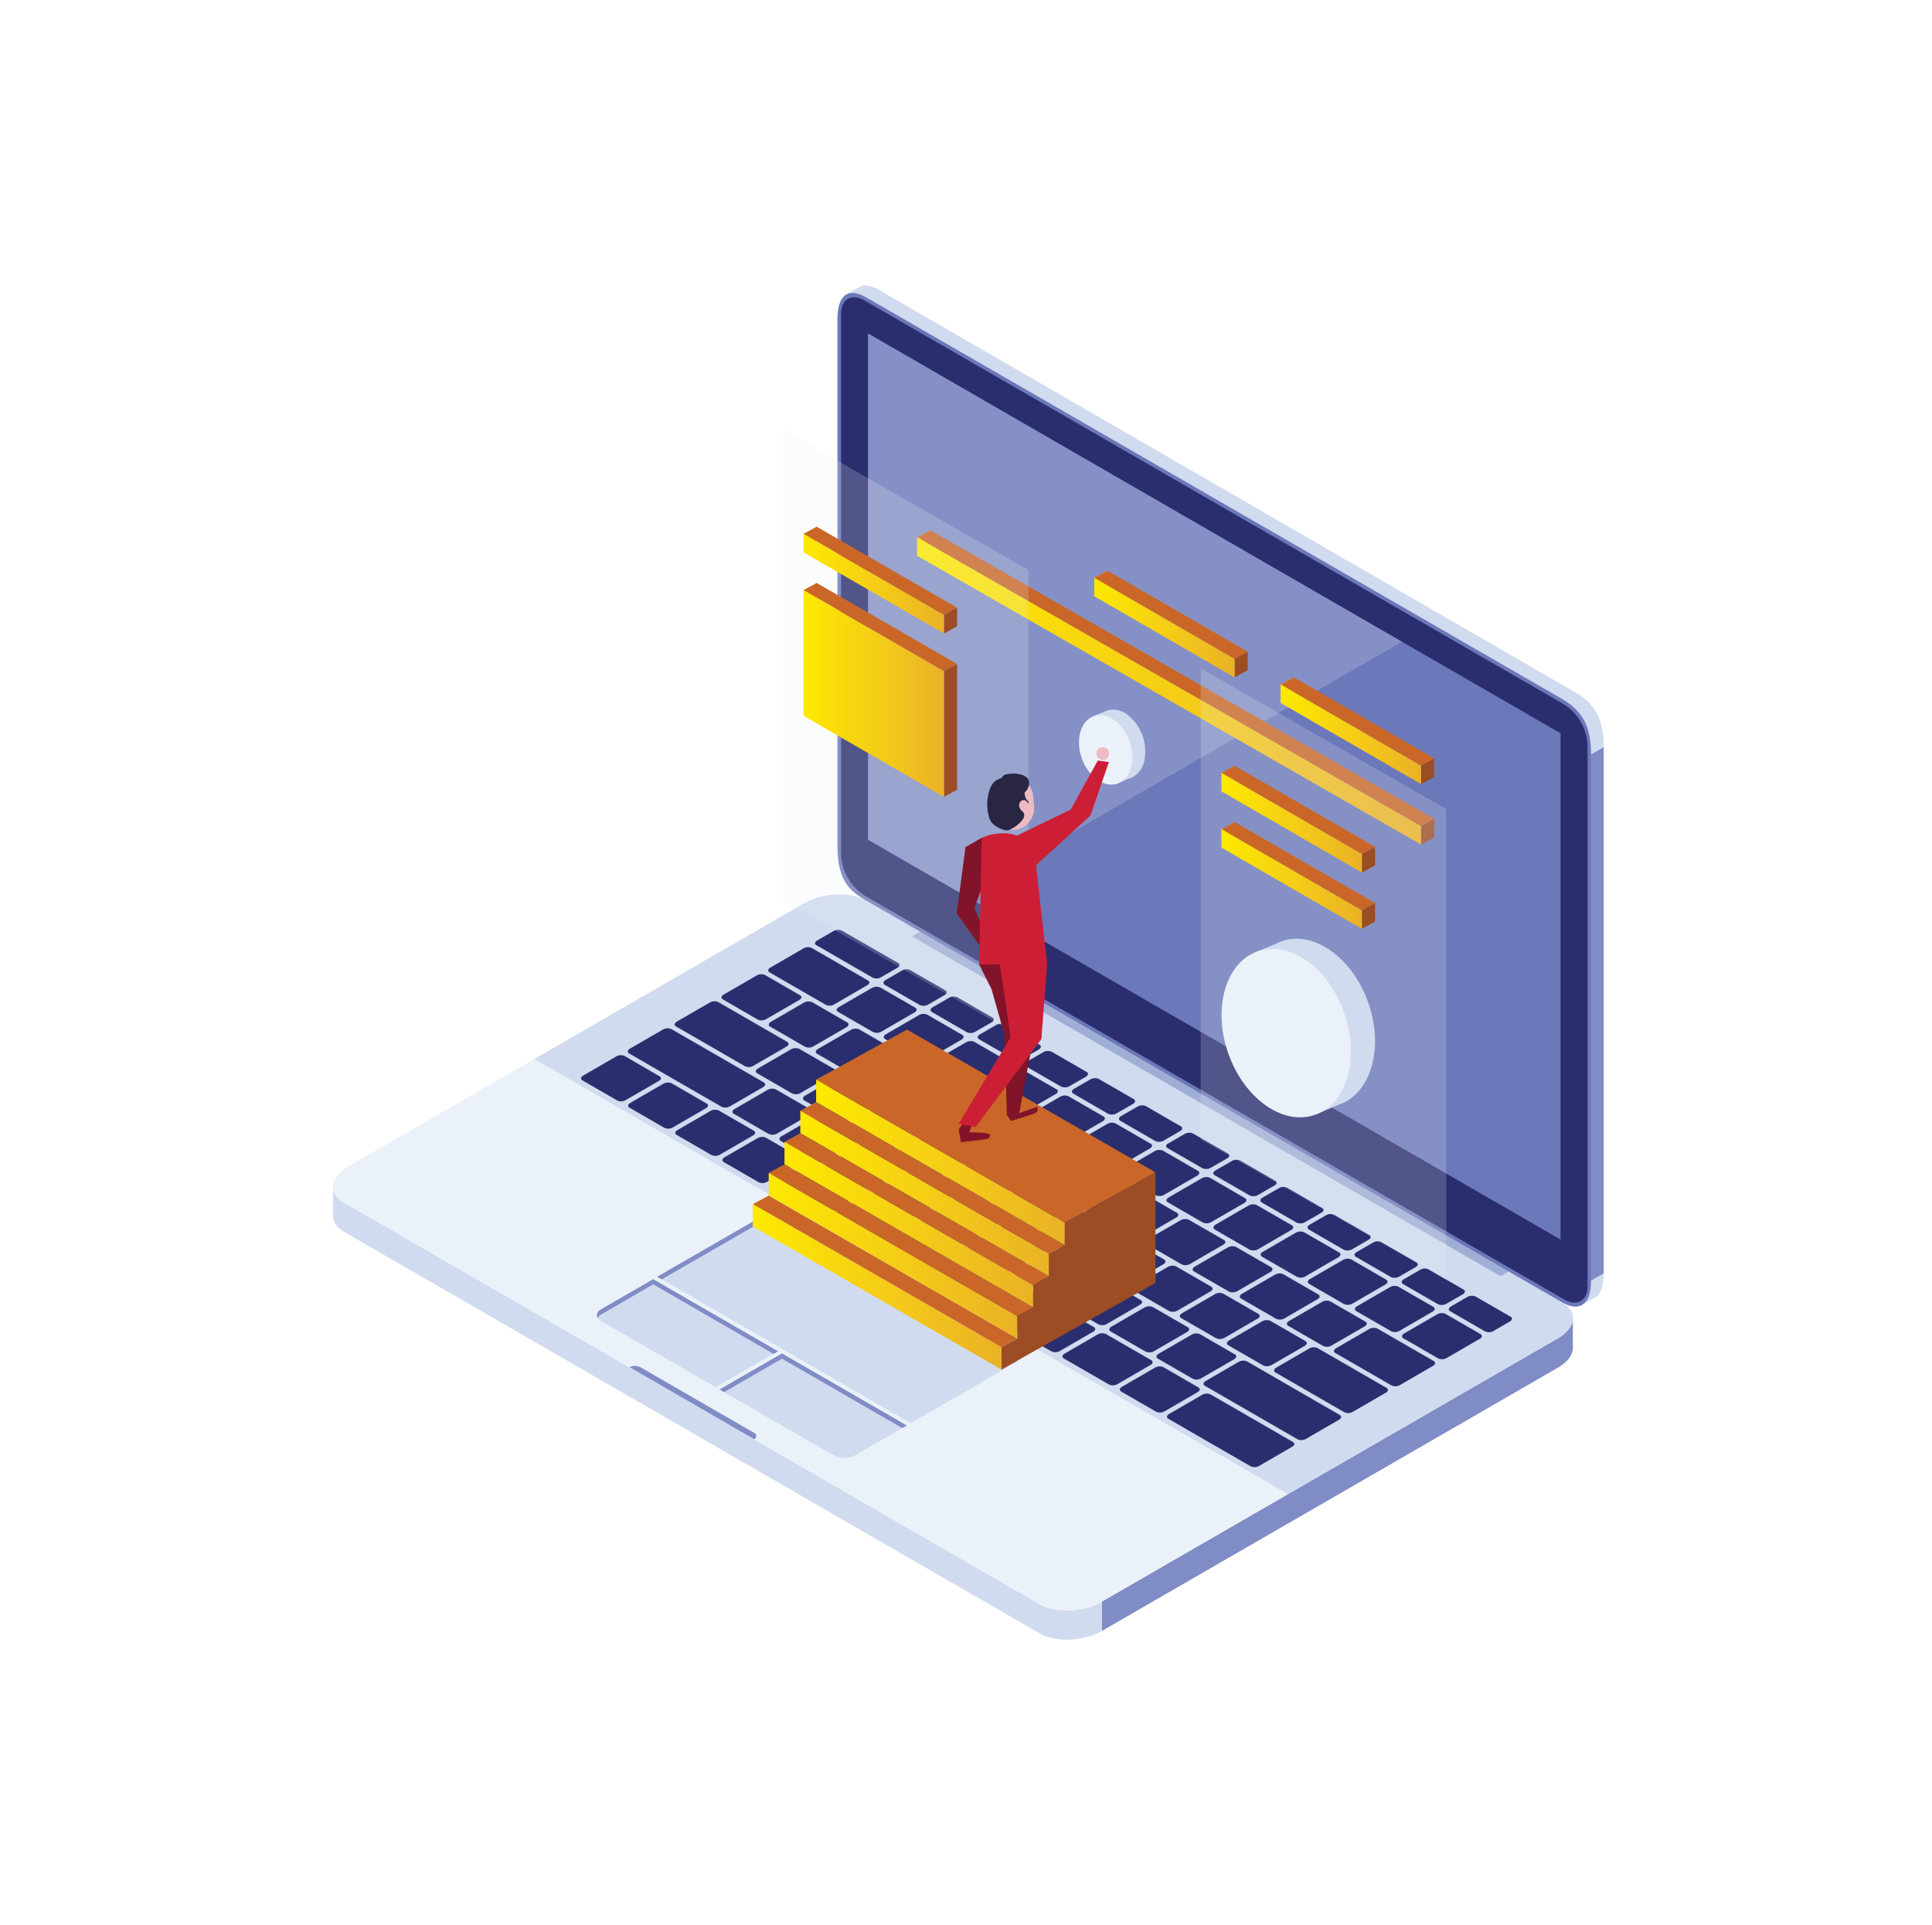 <svg id="Layer_1" data-name="Layer 1" xmlns="http://www.w3.org/2000/svg" xmlns:xlink="http://www.w3.org/1999/xlink" viewBox="0 0 523.23 521.42"><defs><style>.cls-1{fill:#d1dbef}.cls-2{fill:#808cc5}.cls-26,.cls-3{fill:#ebf1f9}.cls-4{fill:#2b2e6e}.cls-6{fill:#6b78b9}.cls-26{opacity:.2}.cls-8{fill:#9c4d23}.cls-11{fill:#ca6728}.cls-35{fill:#82142a}.cls-36{fill:#cc1f36}.cls-37{fill:#edbbc3}.cls-38{fill:#282642}</style><linearGradient id="linear-gradient" x1="-577.12" y1="328.02" x2="-572.84" y2="328.02" gradientTransform="matrix(-1 0 0 1 -368.92 0)" gradientUnits="userSpaceOnUse"><stop offset="0" stop-color="#eab226"/><stop offset=".43" stop-color="#f4ca19"/><stop offset=".98" stop-color="#fde800"/></linearGradient><linearGradient id="linear-gradient-2" x1="-640.13" y1="348.51" x2="-572.84" y2="348.51" xlink:href="#linear-gradient"/><linearGradient id="linear-gradient-3" x1="-581.41" y1="319.6" x2="-577.13" y2="319.6" xlink:href="#linear-gradient"/><linearGradient id="linear-gradient-4" x1="-644.42" y1="340.09" x2="-577.13" y2="340.09" xlink:href="#linear-gradient"/><linearGradient id="linear-gradient-5" x1="-585.7" y1="311.17" x2="-581.41" y2="311.17" xlink:href="#linear-gradient"/><linearGradient id="linear-gradient-6" x1="-648.7" y1="331.66" x2="-581.41" y2="331.66" xlink:href="#linear-gradient"/><linearGradient id="linear-gradient-7" x1="-589.99" y1="302.75" x2="-585.7" y2="302.75" xlink:href="#linear-gradient"/><linearGradient id="linear-gradient-8" x1="-652.99" y1="323.24" x2="-585.7" y2="323.24" xlink:href="#linear-gradient"/><linearGradient id="linear-gradient-9" x1="-594.28" y1="294.32" x2="-589.99" y2="294.32" xlink:href="#linear-gradient"/><linearGradient id="linear-gradient-10" x1="-657.28" y1="314.81" x2="-589.99" y2="314.81" xlink:href="#linear-gradient"/><linearGradient id="linear-gradient-11" x1="-616.86" y1="147.09" x2="-613.31" y2="147.09" gradientTransform="matrix(-1 0 0 1 -364.92 0)" xlink:href="#linear-gradient"/><linearGradient id="linear-gradient-12" x1="-749.78" y1="187.12" x2="-613.31" y2="187.12" gradientTransform="matrix(-1 0 0 1 -364.92 0)" xlink:href="#linear-gradient"/><linearGradient id="linear-gradient-13" x1="-664.83" y1="158.05" x2="-661.27" y2="158.05" gradientTransform="matrix(-1 0 0 1 -364.92 0)" xlink:href="#linear-gradient"/><linearGradient id="linear-gradient-14" x1="-699.27" y1="169.96" x2="-661.27" y2="169.96" gradientTransform="matrix(-1 0 0 1 -364.92 0)" xlink:href="#linear-gradient"/><linearGradient id="linear-gradient-15" x1="-715.33" y1="186.95" x2="-711.77" y2="186.95" gradientTransform="matrix(-1 0 0 1 -364.92 0)" xlink:href="#linear-gradient"/><linearGradient id="linear-gradient-16" x1="-749.78" y1="198.87" x2="-711.77" y2="198.87" gradientTransform="matrix(-1 0 0 1 -364.92 0)" xlink:href="#linear-gradient"/><linearGradient id="linear-gradient-17" x1="-586.11" y1="161.39" x2="-582.56" y2="161.39" gradientTransform="matrix(-1 0 0 1 -364.92 0)" xlink:href="#linear-gradient"/><linearGradient id="linear-gradient-18" x1="-620.56" y1="187.82" x2="-582.56" y2="187.82" gradientTransform="matrix(-1 0 0 1 -364.92 0)" xlink:href="#linear-gradient"/><linearGradient id="linear-gradient-19" x1="-586.11" y1="146.15" x2="-582.56" y2="146.15" gradientTransform="matrix(-1 0 0 1 -364.92 0)" xlink:href="#linear-gradient"/><linearGradient id="linear-gradient-20" x1="-620.56" y1="158.07" x2="-582.56" y2="158.07" gradientTransform="matrix(-1 0 0 1 -364.92 0)" xlink:href="#linear-gradient"/><linearGradient id="linear-gradient-21" x1="-699.3" y1="226.13" x2="-695.75" y2="226.13" gradientTransform="matrix(-1 0 0 1 -364.92 0)" xlink:href="#linear-gradient"/><linearGradient id="linear-gradient-22" x1="-733.75" y1="238.05" x2="-695.75" y2="238.05" gradientTransform="matrix(-1 0 0 1 -364.92 0)" xlink:href="#linear-gradient"/><linearGradient id="linear-gradient-23" x1="-699.3" y1="210.9" x2="-695.75" y2="210.9" gradientTransform="matrix(-1 0 0 1 -364.92 0)" xlink:href="#linear-gradient"/><linearGradient id="linear-gradient-24" x1="-733.75" y1="222.81" x2="-695.75" y2="222.81" gradientTransform="matrix(-1 0 0 1 -364.92 0)" xlink:href="#linear-gradient"/></defs><path class="cls-1" d="M430.91 346.82V204.31c0-8-2.62-11.91-7.83-15L234.63 80.55c-1.93-1.11-3.69-1.51-5-1s3.17-1.84 3.47-2c1.35-.51 3.09-.11 5 1l188.39 108.88c5.21 3 7.83 6.94 7.83 14.95V344.9c0 3.83-1.05 6-2.72 6.74l-2.84 1.59c1.33-.96 2.15-3.03 2.15-6.41zM298.45 441.69c-5 2.88-12.54 3.2-16.86.7L93.13 333.59c-1.94-1.13-2.89-2.63-2.91-4.2v-7.72a5.12 5.12 0 0 0 2.9 4l188.46 108.8c4.32 2.5 11.87 2.18 16.86-.7z"/><path class="cls-2" d="M298.45 433.73l123.42-71.25c2.54-1.47 3.92-3.31 4.1-5.1v7.2a4.45 4.45 0 0 1 0 .73v.05c-.19 1.78-1.57 3.62-4.1 5.07l-123.42 71.26z"/><path class="cls-3" d="M144.69 286.82l-50.35 29.07c-5 2.88-5.53 7.24-1.21 9.74l188.46 108.8c4.32 2.5 11.87 2.18 16.86-.7l50.36-29.07z"/><path class="cls-1" d="M348.81 404.66l73.06-42.18c5-2.89 5.54-7.25 1.21-9.74L234.63 243.93c-4.32-2.49-11.88-2.18-16.87.7l-73.07 42.19z"/><path class="cls-4" d="M380.08 362.46l9.43 5.44a2.52 2.52 0 0 0 2.25-.09l9-5.22c.67-.38.74-1 .17-1.3l-9.43-5.44a2.49 2.49 0 0 0-2.25.09l-9 5.22c-.67.38-.75.96-.17 1.3zM367.32 355.09l9.43 5.44a2.49 2.49 0 0 0 2.25-.09l9-5.22c.66-.38.73-1 .16-1.3l-9.43-5.44a2.52 2.52 0 0 0-2.25.09l-9 5.22c-.66.38-.74.97-.16 1.3zM354.56 347.72l9.43 5.45a2.49 2.49 0 0 0 2.25-.1l9-5.21c.66-.39.73-1 .16-1.3l-9.4-5.45a2.49 2.49 0 0 0-2.25.1l-9 5.21c-.69.39-.75.97-.19 1.3zM341.8 340.36l9.43 5.44a2.52 2.52 0 0 0 2.25-.09l9-5.22c.66-.38.73-1 .16-1.3l-9.43-5.44a2.49 2.49 0 0 0-2.25.09l-9 5.22c-.66.38-.73.94-.16 1.3zM329 333l9.43 5.44a2.49 2.49 0 0 0 2.25-.09l9-5.22c.66-.38.74-1 .16-1.3l-9.43-5.44a2.52 2.52 0 0 0-2.25.09l-9 5.22c-.62.37-.69.96-.16 1.3zM316.28 325.62l9.43 5.45A2.49 2.49 0 0 0 328 331l9-5.21c.66-.39.74-1 .16-1.3l-9.43-5.49a2.49 2.49 0 0 0-2.25.1l-9 5.21c-.7.4-.77.98-.2 1.31zM303.52 318.26l9.48 5.44a2.52 2.52 0 0 0 2.25-.09l9-5.22c.66-.38.74-1 .16-1.3l-9.41-5.44a2.49 2.49 0 0 0-2.25.09l-9 5.22c-.75.38-.75.96-.23 1.3zM290.76 310.89l9.43 5.44a2.49 2.49 0 0 0 2.25-.09l9-5.22c.67-.38.74-1 .16-1.29l-9.43-5.45a2.52 2.52 0 0 0-2.25.09l-9 5.22c-.66.41-.73.97-.16 1.3zM278 303.52l9.43 5.45a2.47 2.47 0 0 0 2.24-.1l9-5.21c.67-.39.74-1 .16-1.3l-9.43-5.45a2.5 2.5 0 0 0-2.25.1l-9 5.21c-.65.39-.72.97-.15 1.3zM265.25 296.16l9.43 5.44a2.52 2.52 0 0 0 2.25-.09l9-5.22c.67-.38.74-1 .16-1.3l-9.43-5.44a2.49 2.49 0 0 0-2.25.09l-9 5.22c-.67.38-.74.96-.16 1.3zM252.49 288.79l9.43 5.44a2.46 2.46 0 0 0 2.25-.09l9-5.22c.67-.38.74-1 .16-1.29l-9.43-5.45a2.52 2.52 0 0 0-2.25.09l-9 5.22c-.65.39-.74.97-.16 1.3zM239.73 281.42l9.43 5.45a2.5 2.5 0 0 0 2.25-.1l9-5.21c.67-.39.74-1 .16-1.3l-9.43-5.45a2.5 2.5 0 0 0-2.25.1l-9 5.21c-.67.39-.74.97-.16 1.3zM227 274.06l9.43 5.44a2.52 2.52 0 0 0 2.25-.09l9-5.22c.67-.38.74-1 .16-1.3l-9.43-5.44a2.5 2.5 0 0 0-2.24.09l-9 5.22c-.71.38-.78.96-.17 1.3zM208.44 263.36l15.2 8.77a2.46 2.46 0 0 0 2.25-.09l9-5.22c.67-.38.74-1 .17-1.29l-15.2-8.78a2.49 2.49 0 0 0-2.25.1l-9 5.21c-.67.39-.74.94-.17 1.3zM216.64 269.52l-9.43-5.45a2.49 2.49 0 0 0-2.25.1l-9 5.21c-.67.39-.74 1-.17 1.3l9.43 5.45a2.49 2.49 0 0 0 2.25-.1l9-5.21c.67-.39.75-.97.17-1.3zM229.4 276.88l-9.4-5.44a2.52 2.52 0 0 0-2.25.09l-9 5.22c-.66.38-.73 1-.16 1.3l9.43 5.44a2.49 2.49 0 0 0 2.25-.09l9-5.22c.63-.38.73-.96.13-1.3zM242.16 284.25l-9.43-5.44a2.49 2.49 0 0 0-2.25.09l-9 5.22c-.66.38-.73 1-.16 1.29l9.43 5.45a2.52 2.52 0 0 0 2.25-.09l9-5.22c.66-.38.74-.97.16-1.3zM254.92 291.62l-9.43-5.45a2.49 2.49 0 0 0-2.25.1l-9 5.21c-.66.39-.73 1-.16 1.3l9.43 5.45a2.49 2.49 0 0 0 2.25-.1l9-5.21c.66-.39.73-.92.16-1.3zM267.68 299l-9.43-5.44a2.52 2.52 0 0 0-2.25.09l-9 5.22c-.66.38-.74 1-.16 1.3l9.43 5.44a2.49 2.49 0 0 0 2.25-.09l9-5.22c.66-.4.73-.98.16-1.3zM280.44 306.35l-9.44-5.44a2.49 2.49 0 0 0-2.25.09l-9 5.22c-.66.38-.74 1-.16 1.29L269 313a2.52 2.52 0 0 0 2.25-.09l9-5.22c.69-.42.75-1.01.19-1.34zM293.2 313.72l-9.43-5.45a2.49 2.49 0 0 0-2.25.1l-9 5.21c-.66.39-.74 1-.16 1.3l9.43 5.45a2.49 2.49 0 0 0 2.25-.1l9-5.21c.66-.39.73-.97.16-1.3zM306 321.08l-9.43-5.44a2.52 2.52 0 0 0-2.25.09l-9 5.22c-.66.38-.74 1-.16 1.3l9.43 5.44a2.49 2.49 0 0 0 2.25-.09l9-5.22c.62-.38.69-.96.16-1.3zM318.71 328.45l-9.43-5.45a2.44 2.44 0 0 0-2.24.09l-9 5.22c-.67.38-.74 1-.16 1.29l9.43 5.45a2.52 2.52 0 0 0 2.25-.09l9-5.22c.66-.38.73-.96.15-1.29zM331.47 335.82l-9.47-5.45a2.5 2.5 0 0 0-2.25.1l-9 5.21c-.67.39-.74 1-.16 1.3l9.43 5.45a2.5 2.5 0 0 0 2.25-.1l9-5.21c.73-.39.78-.97.2-1.3zM344.23 343.18l-9.43-5.44a2.52 2.52 0 0 0-2.25.09l-9 5.22c-.67.38-.74 1-.16 1.3l9.43 5.44a2.52 2.52 0 0 0 2.25-.09l9-5.22c.67-.38.74-.96.16-1.3zM357 350.55l-9.43-5.44a2.46 2.46 0 0 0-2.25.09l-9 5.22c-.67.38-.74 1-.16 1.29l9.43 5.45a2.52 2.52 0 0 0 2.25-.09l9-5.22c.66-.39.73-.97.16-1.3zM369.75 357.92l-9.43-5.45a2.5 2.5 0 0 0-2.25.1l-9 5.21c-.67.39-.74 1-.16 1.3l9.43 5.45a2.5 2.5 0 0 0 2.25-.1l9-5.21c.67-.39.74-.97.16-1.3zM388.28 368.61l-15.2-8.77a2.52 2.52 0 0 0-2.25.09l-9 5.22c-.67.38-.74 1-.16 1.3l15.19 8.77a2.52 2.52 0 0 0 2.25-.09l9-5.22c.67-.38.74-.97.17-1.3zM213.17 282.16l-18.64-10.77a2.49 2.49 0 0 0-2.25.1l-9 5.21c-.67.39-.74 1-.17 1.3l18.64 10.76a2.46 2.46 0 0 0 2.25-.09l9-5.22c.67-.38.75-.96.17-1.29zM375.49 375.87l-18.64-10.76a2.52 2.52 0 0 0-2.25.09l-9 5.22c-.67.38-.74 1-.16 1.3l18.64 10.76a2.52 2.52 0 0 0 2.25-.09l9-5.22c.67-.38.74-.96.16-1.3zM225.93 289.52l-9.43-5.44a2.52 2.52 0 0 0-2.25.09l-9 5.22c-.67.38-.74 1-.17 1.3l9.43 5.44a2.52 2.52 0 0 0 2.25-.09l9-5.22c.67-.38.75-.96.17-1.3zM238.69 296.89l-9.43-5.45a2.49 2.49 0 0 0-2.25.1l-9 5.21c-.66.39-.73 1-.16 1.3l9.43 5.45a2.49 2.49 0 0 0 2.25-.1l9-5.21c.66-.39.74-.97.16-1.3zM251.45 304.26l-9.45-5.45a2.52 2.52 0 0 0-2.25.09l-9 5.22c-.66.39-.73 1-.16 1.3l9.43 5.44a2.49 2.49 0 0 0 2.25-.09l9-5.22c.73-.38.73-.96.18-1.29zM264.21 311.62l-9.43-5.44a2.49 2.49 0 0 0-2.25.09l-9 5.22c-.66.38-.73 1-.16 1.3l9.43 5.44a2.52 2.52 0 0 0 2.25-.09l9-5.22c.66-.38.73-.92.16-1.3zM277 319l-9.43-5.45a2.49 2.49 0 0 0-2.25.1l-9 5.21c-.66.39-.74 1-.16 1.3l9.43 5.45a2.49 2.49 0 0 0 2.25-.1l9-5.21c.63-.4.7-.98.16-1.3zM289.73 326.36l-9.43-5.45a2.52 2.52 0 0 0-2.25.09l-9 5.22c-.66.38-.74 1-.16 1.3l9.43 5.44a2.49 2.49 0 0 0 2.25-.09l9-5.22c.66-.38.73-.96.16-1.29zM302.49 333.72l-9.43-5.44a2.49 2.49 0 0 0-2.25.09l-9 5.22c-.66.38-.74 1-.16 1.3l9.43 5.44a2.52 2.52 0 0 0 2.25-.09l9-5.22c.67-.38.73-.97.16-1.3zM315.24 341.09l-9.43-5.45a2.47 2.47 0 0 0-2.24.1l-9 5.21c-.67.39-.74 1-.16 1.3l9.43 5.45a2.49 2.49 0 0 0 2.25-.1l9-5.21c.66-.39.73-.97.15-1.3zM328 348.46l-9.43-5.46a2.5 2.5 0 0 0-2.24.09l-9 5.22c-.67.38-.74 1-.16 1.3l9.43 5.44a2.49 2.49 0 0 0 2.25-.09l9-5.22c.66-.37.73-.95.15-1.28zM340.76 355.82l-9.43-5.44a2.49 2.49 0 0 0-2.25.09l-9 5.22c-.67.38-.74 1-.16 1.3l9.43 5.44a2.52 2.52 0 0 0 2.25-.09l9-5.22c.67-.38.74-.97.16-1.3zM353.52 363.19l-9.43-5.45a2.5 2.5 0 0 0-2.25.1l-9 5.21c-.67.39-.74 1-.16 1.3l9.43 5.45a2.5 2.5 0 0 0 2.25-.1l9-5.21c.64-.39.74-.97.16-1.3zM206.83 293.13l-25-14.42a2.49 2.49 0 0 0-2.25.1l-9 5.21c-.67.39-.74 1-.17 1.3l25 14.42a2.52 2.52 0 0 0 2.25-.09l9-5.22c.67-.38.74-.96.17-1.3zM219.58 300.5l-9.43-5.44a2.44 2.44 0 0 0-2.24.09l-9 5.22c-.67.38-.74 1-.16 1.29l9.43 5.45a2.52 2.52 0 0 0 2.25-.09l9-5.22c.66-.39.73-.97.15-1.3zM232.34 307.87l-9.43-5.45a2.5 2.5 0 0 0-2.25.1l-9 5.21c-.67.39-.74 1-.16 1.3l9.43 5.44a2.46 2.46 0 0 0 2.25-.09l9-5.21c.67-.39.74-.97.16-1.3zM245.1 315.23l-9.43-5.44a2.52 2.52 0 0 0-2.25.09l-9 5.22c-.67.38-.74 1-.16 1.3l9.43 5.44a2.52 2.52 0 0 0 2.25-.09l9-5.22c.67-.38.74-.96.16-1.3zM257.86 322.6l-9.43-5.44a2.46 2.46 0 0 0-2.25.09l-9 5.21c-.67.39-.74 1-.16 1.3l9.43 5.45a2.5 2.5 0 0 0 2.25-.1l9-5.21c.67-.39.74-.97.16-1.3zM270.62 330l-9.43-5.45a2.49 2.49 0 0 0-2.25.1l-9 5.21c-.67.39-.74 1-.16 1.3l9.43 5.44a2.44 2.44 0 0 0 2.24-.09l9-5.22c.68-.41.75-.99.17-1.29zM283.38 337.33l-9.38-5.44a2.52 2.52 0 0 0-2.25.09l-9 5.22c-.67.38-.74 1-.17 1.3l9.43 5.44a2.52 2.52 0 0 0 2.25-.09l9-5.22c.63-.38.74-.96.12-1.3zM296.14 344.7l-9.43-5.44a2.46 2.46 0 0 0-2.25.09l-9 5.21c-.67.39-.74 1-.17 1.3l9.43 5.45a2.49 2.49 0 0 0 2.25-.1l9-5.21c.67-.39.75-1 .17-1.3zM308.9 352.07l-9.43-5.45a2.52 2.52 0 0 0-2.25.09l-9 5.22c-.66.39-.73 1-.16 1.3l9.43 5.44a2.46 2.46 0 0 0 2.25-.09l9-5.22c.66-.36.74-.96.16-1.29zM321.66 359.43l-9.43-5.43a2.52 2.52 0 0 0-2.25.09l-9 5.22c-.66.38-.73 1-.16 1.3l9.43 5.44a2.52 2.52 0 0 0 2.25-.09l9-5.22c.66-.39.74-.97.16-1.31zM334.42 366.8l-9.42-5.45a2.49 2.49 0 0 0-2.25.1l-9 5.21c-.66.39-.73 1-.16 1.3l9.43 5.45a2.49 2.49 0 0 0 2.25-.1l9-5.21c.65-.39.73-.97.15-1.3zM362.81 383.19l-25.06-14.47a2.52 2.52 0 0 0-2.25.09l-9 5.22c-.66.39-.74 1-.16 1.3l25.07 14.47a2.52 2.52 0 0 0 2.25-.09l9-5.22c.66-.38.73-.96.15-1.3zM296.22 359.39l-60.47-34.91a2.46 2.46 0 0 0-2.25.09l-9 5.22c-.67.38-.74 1-.16 1.29L284.77 366a2.49 2.49 0 0 0 2.25-.1l9-5.21c.7-.39.78-.97.2-1.3zM216.88 313.58l-9.43-5.45a2.49 2.49 0 0 0-2.25.1l-9 5.21c-.66.39-.73 1-.16 1.3l9.43 5.45a2.49 2.49 0 0 0 2.25-.1l9-5.21c.66-.39.74-.97.16-1.3zM232.42 322.55l-12.21-7.05a2.52 2.52 0 0 0-2.25.09l-9 5.22c-.66.39-.73 1-.16 1.3l12.2 7.05a2.49 2.49 0 0 0 2.25-.09l9-5.22c.68-.38.75-.96.17-1.3zM315.09 370.28l9.43 5.45c.58.33.51.91-.16 1.3l-9 5.21a2.5 2.5 0 0 1-2.25.1l-9.43-5.45c-.58-.33-.51-.91.16-1.3l9-5.21a2.5 2.5 0 0 1 2.25-.1zM299.55 361.31l12.21 7.05c.58.33.51.92-.16 1.3l-9 5.22a2.52 2.52 0 0 1-2.25.09l-12.22-7.05c-.57-.34-.5-.92.16-1.3l9-5.22a2.52 2.52 0 0 1 2.26-.09zM178.6 291.48l-9.43-5.48a2.49 2.49 0 0 0-2.25.1l-9 5.21c-.67.39-.74 1-.16 1.3l9.43 5.45a2.47 2.47 0 0 0 2.24-.1l9-5.21c.68-.36.75-.94.17-1.27zM191.36 298.85l-9.43-5.45a2.52 2.52 0 0 0-2.25.09l-9 5.22c-.67.39-.74 1-.17 1.3l9.43 5.44a2.46 2.46 0 0 0 2.25-.09l9-5.22c.67-.38.75-.96.17-1.29zM204.12 306.21l-9.43-5.44a2.52 2.52 0 0 0-2.25.09l-9 5.22c-.67.38-.74 1-.17 1.3l9.43 5.44a2.52 2.52 0 0 0 2.25-.09l9-5.22c.67-.38.75-.96.17-1.3zM350.13 390.51l-22.28-12.86a2.52 2.52 0 0 0-2.25.09l-9 5.22c-.67.38-.74 1-.16 1.3l22.28 12.86a2.52 2.52 0 0 0 2.25-.09l9-5.22c.67-.38.74-.96.16-1.3zM392.76 355.13l9.43 5.45a2.52 2.52 0 0 0 2.25-.09l4.49-2.6c.67-.38.74-1 .16-1.3l-9.43-5.44a2.52 2.52 0 0 0-2.25.09l-4.49 2.6c-.66.38-.74.96-.16 1.29zM380 347.77l9.43 5.44a2.49 2.49 0 0 0 2.25-.09l4.49-2.59c.67-.39.74-1 .16-1.3l-9.43-5.45a2.5 2.5 0 0 0-2.25.1l-4.49 2.59c-.66.38-.74.97-.16 1.3zM367.24 340.4l9.43 5.45a2.49 2.49 0 0 0 2.25-.1l4.49-2.59c.67-.39.74-1 .16-1.3l-9.43-5.44a2.44 2.44 0 0 0-2.24.09l-4.5 2.59c-.66.39-.74.97-.16 1.3zM354.48 333l9.43 5.45a2.52 2.52 0 0 0 2.25-.09l4.49-2.6c.67-.38.74-1 .17-1.3l-9.43-5.44a2.52 2.52 0 0 0-2.25.09l-4.5 2.6c-.64.41-.73.99-.16 1.29zM341.72 325.67l9.43 5.44a2.49 2.49 0 0 0 2.25-.09l4.49-2.59c.67-.39.74-1 .17-1.3l-9.43-5.45a2.49 2.49 0 0 0-2.25.1l-4.5 2.59c-.66.38-.73.97-.16 1.3zM329 318.3l9.43 5.45a2.49 2.49 0 0 0 2.25-.1l4.5-2.59c.66-.39.73-1 .16-1.3l-9.43-5.44a2.49 2.49 0 0 0-2.25.09l-4.5 2.59c-.7.39-.77 1-.16 1.3zM316.2 310.94l9.43 5.44a2.52 2.52 0 0 0 2.25-.09l4.5-2.6c.66-.38.73-1 .16-1.3l-9.43-5.39a2.52 2.52 0 0 0-2.25.09l-4.49 2.6c-.67.31-.74.91-.17 1.25zM303.44 303.57l9.43 5.44a2.49 2.49 0 0 0 2.25-.09l4.5-2.59c.66-.39.73-1 .16-1.3l-9.43-5.45a2.49 2.49 0 0 0-2.25.1l-4.49 2.59c-.67.38-.74.97-.17 1.3zM290.69 296.2l9.43 5.45a2.47 2.47 0 0 0 2.24-.1l4.5-2.59c.66-.38.74-1 .16-1.3l-9.43-5.44a2.49 2.49 0 0 0-2.25.09l-4.49 2.59c-.67.39-.74.97-.16 1.3zM277.93 288.84l9.43 5.44a2.52 2.52 0 0 0 2.25-.09l4.49-2.6c.66-.38.74-1 .16-1.3l-9.43-5.44a2.52 2.52 0 0 0-2.25.09l-4.49 2.6c-.67.38-.74.96-.16 1.3zM265.17 281.47l9.43 5.44a2.49 2.49 0 0 0 2.25-.09l4.49-2.59c.66-.39.74-1 .16-1.3l-9.43-5.45a2.49 2.49 0 0 0-2.25.1l-4.49 2.59c-.67.38-.74.97-.16 1.3zM252.41 274.1l9.43 5.45a2.5 2.5 0 0 0 2.25-.1l4.49-2.59c.66-.38.74-1 .16-1.3l-9.43-5.44a2.49 2.49 0 0 0-2.25.09l-4.49 2.59c-.67.39-.74.97-.16 1.3zM239.65 266.74l9.43 5.44a2.52 2.52 0 0 0 2.25-.09l4.49-2.6c.67-.38.74-1 .16-1.3l-9.43-5.44a2.52 2.52 0 0 0-2.25.09l-4.49 2.6c-.67.38-.74.96-.16 1.3zM221.12 256l15.2 8.77a2.49 2.49 0 0 0 2.25-.09l4.49-2.59c.67-.39.74-1 .16-1.3L228 252.05a2.49 2.49 0 0 0-2.25.1l-4.5 2.59c-.63.39-.7.97-.13 1.26z"/><path class="cls-2" d="M173.47 370.3l30.74 17.75a.91.91 0 0 1 0 1.72l-33.71-19.48a3.27 3.27 0 0 1 2.97.01z"/><path fill="#9faed4" d="M247 253.59l159.35 92.01 2.18-1.26-159.35-92-2.18 1.25z"/><path class="cls-2" d="M430.91 204.31v142.51l3.41-1.97V202.34l-3.41 1.97z"/><path class="cls-6" d="M234.63 243.93l188.45 108.81c4.33 2.49 7.83 1.07 7.83-5.92V204.31c0-8-2.62-11.91-7.83-15L234.63 80.55c-4.32-2.5-7.83-1.39-7.83 5.92V229c0 9.29 3.1 12.22 7.83 14.93z"/><path class="cls-4" d="M234.11 81.37l189.49 109.4a14 14 0 0 1 6.34 10.92v146.62c0 4-2.84 5.63-6.34 3.61l-189.49-109.4a14 14 0 0 1-6.33-10.93V85c0-4 2.84-5.65 6.33-3.63z"/><path id="_Clipping_Path_" data-name="&lt;Clipping Path&gt;" class="cls-6" d="M422.63 335.7V198.59L235.08 90.31v137.12L422.63 335.7z"/><path opacity=".2" fill="#eef5fb" d="M260.99 242.38l118.7-68.58-144.61-83.49v137.12l25.91 14.95z"/><path class="cls-1" d="M178 345.79l26-15a6.23 6.23 0 0 1 5.64 0l63 36.39c1.56.9 1.57 2.35 0 3.25l-26 15zM211.78 366.56l33.8 19.51-14.09 8.13a6.21 6.21 0 0 1-5.63 0l-31-17.88zM210.7 365.93l-16.9 9.75-31-17.88c-1.56-.9-1.57-2.35 0-3.25l14.09-8.13z"/><path class="cls-2" d="M272.67 368.58l-63-36.39a6.23 6.23 0 0 0-5.64 0L179.2 346.5l-1.22-.71 26-15a6.23 6.23 0 0 1 5.64 0l63 36.39c1.1.63 1.41 1.54 1 2.34a2.53 2.53 0 0 0-.95-.94zM211.78 367.97l-15.67 9.05-1.23-.71 16.9-9.75 33.8 19.51-1.22.7-32.58-18.8zM176.9 347.83L162.81 356a2.46 2.46 0 0 0-.95.91c-.44-.79-.14-1.69.95-2.32l14.09-8.13 33.8 19.51-1.23.7z"/><path class="cls-8" d="M275.5 362.49l-4.29 2.36v6.06l4.29-2.35v-6.07z"/><path fill="url(#linear-gradient)" d="M208.21 323.81l-4.29 2.36v6.07l4.29-2.36v-6.07z"/><path fill="url(#linear-gradient-2)" d="M203.92 332.18l67.29 38.73v-6.06l-67.29-38.74v6.07z"/><path class="cls-11" d="M203.92 326.11l4.29-2.3 67.29 38.68-4.29 2.36-67.29-38.74z"/><path class="cls-8" d="M279.79 354.06l-4.29 2.36v6.07l4.29-2.36v-6.07z"/><path fill="url(#linear-gradient-3)" d="M212.5 315.38l-4.29 2.36v6.07l4.29-2.36v-6.07z"/><path fill="url(#linear-gradient-4)" d="M208.21 323.75l67.29 38.74v-6.07l-67.29-38.73v6.06z"/><path class="cls-11" d="M208.21 317.69l4.29-2.31 67.29 38.68-4.29 2.36-67.29-38.73z"/><path class="cls-8" d="M284.07 345.64l-4.28 2.36v6.06l4.28-2.35v-6.07z"/><path fill="url(#linear-gradient-5)" d="M216.78 306.96l-4.28 2.36v6.06l4.28-2.35v-6.07z"/><path fill="url(#linear-gradient-6)" d="M212.5 315.33l67.29 38.73V348l-67.29-38.74v6.07z"/><path class="cls-11" d="M212.5 309.26l4.28-2.3 67.29 38.68-4.28 2.36-67.29-38.74z"/><path class="cls-8" d="M288.36 337.21l-4.29 2.36v6.07l4.29-2.36v-6.07z"/><path fill="url(#linear-gradient-7)" d="M221.07 298.53l-4.29 2.36v6.07l4.29-2.36v-6.07z"/><path fill="url(#linear-gradient-8)" d="M216.78 306.9l67.29 38.74v-6.07l-67.29-38.73v6.06z"/><path class="cls-11" d="M216.78 300.84l4.29-2.31 67.29 38.68-4.29 2.36-67.29-38.73z"/><path class="cls-8" d="M292.65 328.79l-4.29 2.35v6.07l4.29-2.35v-6.07z"/><path fill="url(#linear-gradient-9)" d="M225.36 290.11l-4.29 2.36v6.06l4.29-2.35v-6.07z"/><path fill="url(#linear-gradient-10)" d="M221.07 298.48l67.29 38.73v-6.07l-67.29-38.73v6.07z"/><path class="cls-11" d="M221.07 292.41l24.56-13.57 67.29 38.67-24.56 13.63-67.29-38.73z"/><path class="cls-8" d="M312.92 317.43v30.03l-41.71 23.45 2.14-4.21 2.93-5.54 15.11-30.02 1.26-2.35 20.27-11.36zM388.41 221.76l-3.55 1.96v5.02l3.55-1.95v-5.03z"/><path fill="url(#linear-gradient-11)" d="M251.94 143.6l-3.55 1.95v5.03l3.55-1.95v-5.03z"/><path fill="url(#linear-gradient-12)" d="M248.39 150.53l136.47 78.21v-5.02L248.39 145.5v5.03z"/><path class="cls-11" d="M248.39 145.5l3.55-1.9 136.47 78.16-3.55 1.96-136.47-78.22z"/><path class="cls-8" d="M337.91 176.48l-3.55 1.95v5.03l3.55-1.95v-5.03z"/><path fill="url(#linear-gradient-13)" d="M299.91 154.56l-3.55 1.95v5.03l3.55-1.95v-5.03z"/><path fill="url(#linear-gradient-14)" d="M296.36 161.49l38 21.97v-5.03l-38-21.96v5.02z"/><path class="cls-11" d="M296.36 156.47l3.55-1.91 38 21.92-3.55 1.95-38-21.96z"/><path class="cls-8" d="M388.41 205.38l-3.55 1.95v5.03l3.55-1.95v-5.03z"/><path fill="url(#linear-gradient-15)" d="M350.41 183.46l-3.55 1.95v5.03l3.55-1.95v-5.03z"/><path fill="url(#linear-gradient-16)" d="M346.86 190.4l38 21.96v-5.03l-38-21.96v5.03z"/><path class="cls-11" d="M346.86 185.37l3.55-1.91 38 21.92-3.55 1.95-38-21.96z"/><path class="cls-26" d="M212 243.83l66.51 38.08V154.38L212 116.3v127.53z"/><path class="cls-8" d="M259.2 179.82l-3.55 1.95v34.07l3.55-1.96v-34.06z"/><path fill="url(#linear-gradient-17)" d="M221.2 157.9l-3.56 1.95v5.03l3.56-1.95v-5.03z"/><path fill="url(#linear-gradient-18)" d="M217.64 193.87l38.01 21.97v-34.07l-38.01-21.96v34.06z"/><path class="cls-11" d="M217.64 159.81l3.56-1.91 38 21.92-3.55 1.95-38.01-21.96z"/><path class="cls-8" d="M259.2 164.58l-3.55 1.96v5.03l3.55-1.96v-5.03z"/><path fill="url(#linear-gradient-19)" d="M221.2 142.66l-3.56 1.96v5.03l3.56-1.96v-5.03z"/><path fill="url(#linear-gradient-20)" d="M217.64 149.6l38.01 21.97v-5.03l-38.01-21.97v5.03z"/><path class="cls-11" d="M217.64 144.57l3.56-1.91 38 21.92-3.55 1.96-38.01-21.97z"/><path class="cls-26" d="M325.19 308.58l66.51 38.08V219.12l-66.51-38.08v127.54z"/><path class="cls-8" d="M372.39 244.56l-3.56 1.96v5.03l3.56-1.96v-5.03z"/><path fill="url(#linear-gradient-21)" d="M334.38 222.64l-3.55 1.96v5.03l3.55-1.96v-5.03z"/><path fill="url(#linear-gradient-22)" d="M330.83 229.58l38 21.97v-5.03l-38-21.97v5.03z"/><path class="cls-11" d="M330.83 224.55l3.55-1.91 38.01 21.92-3.56 1.96-38-21.97z"/><path class="cls-8" d="M372.39 229.33l-3.56 1.95v5.03l3.56-1.95v-5.03z"/><path fill="url(#linear-gradient-23)" d="M334.38 207.41l-3.55 1.95v5.03l3.55-1.95v-5.03z"/><path fill="url(#linear-gradient-24)" d="M330.83 214.34l38 21.97v-5.03l-38-21.97v5.03z"/><path class="cls-11" d="M330.83 209.31l3.55-1.9 38.01 21.92-3.56 1.95-38-21.97z"/><path class="cls-1" d="M338.17 265.65c.05-.19.12-.35.17-.54-.55-3.54 1.64-7.21 1.64-7.21l5.68-2.35a11.67 11.67 0 0 1 1.9-.78c3.82-1.17 8.28-.42 12.6 2.53 9.22 6.3 14.33 20.25 11.4 31.16-1.34 5-4.14 8.47-7.66 10.18l-.43.17c-.27.12-.54.23-.82.33l-6.39 2.71s-5.16-2-7.53-5.71c-8.68-6.53-13.39-19.92-10.56-30.49z"/><ellipse class="cls-3" cx="348.35" cy="279.79" rx="16.63" ry="23.46" transform="rotate(-19.41 348.383 279.817)"/><path class="cls-1" d="M296.06 196.9c0-.08.05-.15.07-.22-.23-1.46-.39-2.54-.39-2.54l3.41-1.41a4.84 4.84 0 0 1 .79-.32 6.07 6.07 0 0 1 5.2 1 12.66 12.66 0 0 1 4.71 12.87 6.25 6.25 0 0 1-3.16 4.2l-.17.07-.34.14-3.93 1.6-1.82-2.84a12.73 12.73 0 0 1-4.37-12.55z"/><ellipse class="cls-3" cx="299.45" cy="203.07" rx="6.87" ry="9.69" transform="rotate(-19.41 299.488 203.088)"/><path class="cls-35" d="M261.48 229.43l-2.38 17.95 7.18 10.04 1.87-.87-4.26-10.71 6.05-16.08-4.08-2.85-4.38 2.52z"/><path class="cls-36" d="M265.86 226.91a14.69 14.69 0 0 1 7.09-1.18c4.88.49 7.29 4.34 7.29 5.05 0 1.26 3.36 30.31 3.36 30.31s-5.25 2.94-10.81 2.17-7.59-1.38-7.59-2c0-1.26.66-34.35.66-34.35z"/><path class="cls-35" d="M265.2 261.24l18.4-.15-7.57 40.38-3.35.41-.68-21.72-3.46-12.23-3.34-6.69zM261.28 303.61a19.23 19.23 0 0 0-1.62 2.31c0 .25.59 3.44.59 3.44s7.42-.83 7.42-1 1.38-1.18-.64-1.47-4.47-.15-4.47-.3.79-2.36.79-2.36z"/><path class="cls-36" d="M273.89 227.05s.05 6.88 5 8.83l16.42-15 5-14.49-3-.41-7.31 13.24z"/><path class="cls-37" d="M279.81 215.62a5.94 5.94 0 0 0-6.44-5.34h-.39a5.93 5.93 0 0 0-5.34 6.44l.25 2.66a5.94 5.94 0 0 0 6.44 5.34h.39a5.93 5.93 0 0 0 5.34-6.44z"/><path class="cls-38" d="M277.12 216.68a1.39 1.39 0 0 0-1.11 1.23 2.07 2.07 0 0 0 .63 1.61 3.41 3.41 0 0 1 .61.65 1.69 1.69 0 0 1-.19 1.63 8 8 0 0 1-3 2.59 3 3 0 0 1-1.1.49 3.13 3.13 0 0 1-1.68-.37 6.34 6.34 0 0 1-2.71-1.74 5.06 5.06 0 0 1-.83-1.9 12.43 12.43 0 0 1 .21-6.76 5.51 5.51 0 0 1 1.51-2.53 5.16 5.16 0 0 1 2.48-1 6.33 6.33 0 0 1 3 .11 3.53 3.53 0 0 1 2.21 2c.49 1.27.07 2.87.93 3.93.27.33.63.61.45 1-.43-.4-.71-1.04-1.41-.94z"/><path class="cls-38" d="M272.43 209.75a1.63 1.63 0 0 0-1 .68 1.53 1.53 0 0 0-.16.6c-.26 3.05 4 5.53 6.41 3.41 1-.9 1.51-2.91.39-3.88-1.31-1.11-4.07-1.25-5.64-.81z"/><path class="cls-36" d="M270.35 258.06l3.34 22.86-14.07 23.46 4.59.84 17.82-23.8 1.57-20.33-13.25-3.03z"/><path class="cls-37" d="M298.5 202.35a1.73 1.73 0 1 0 1.88 1.56 1.73 1.73 0 0 0-1.88-1.56z"/><path class="cls-35" d="M276 301.47l4.91-1.73s.41 1.15-.33 1.61-6.8 2.26-6.8 2.26l-1.13-1.73.72-3.83z"/></svg>
